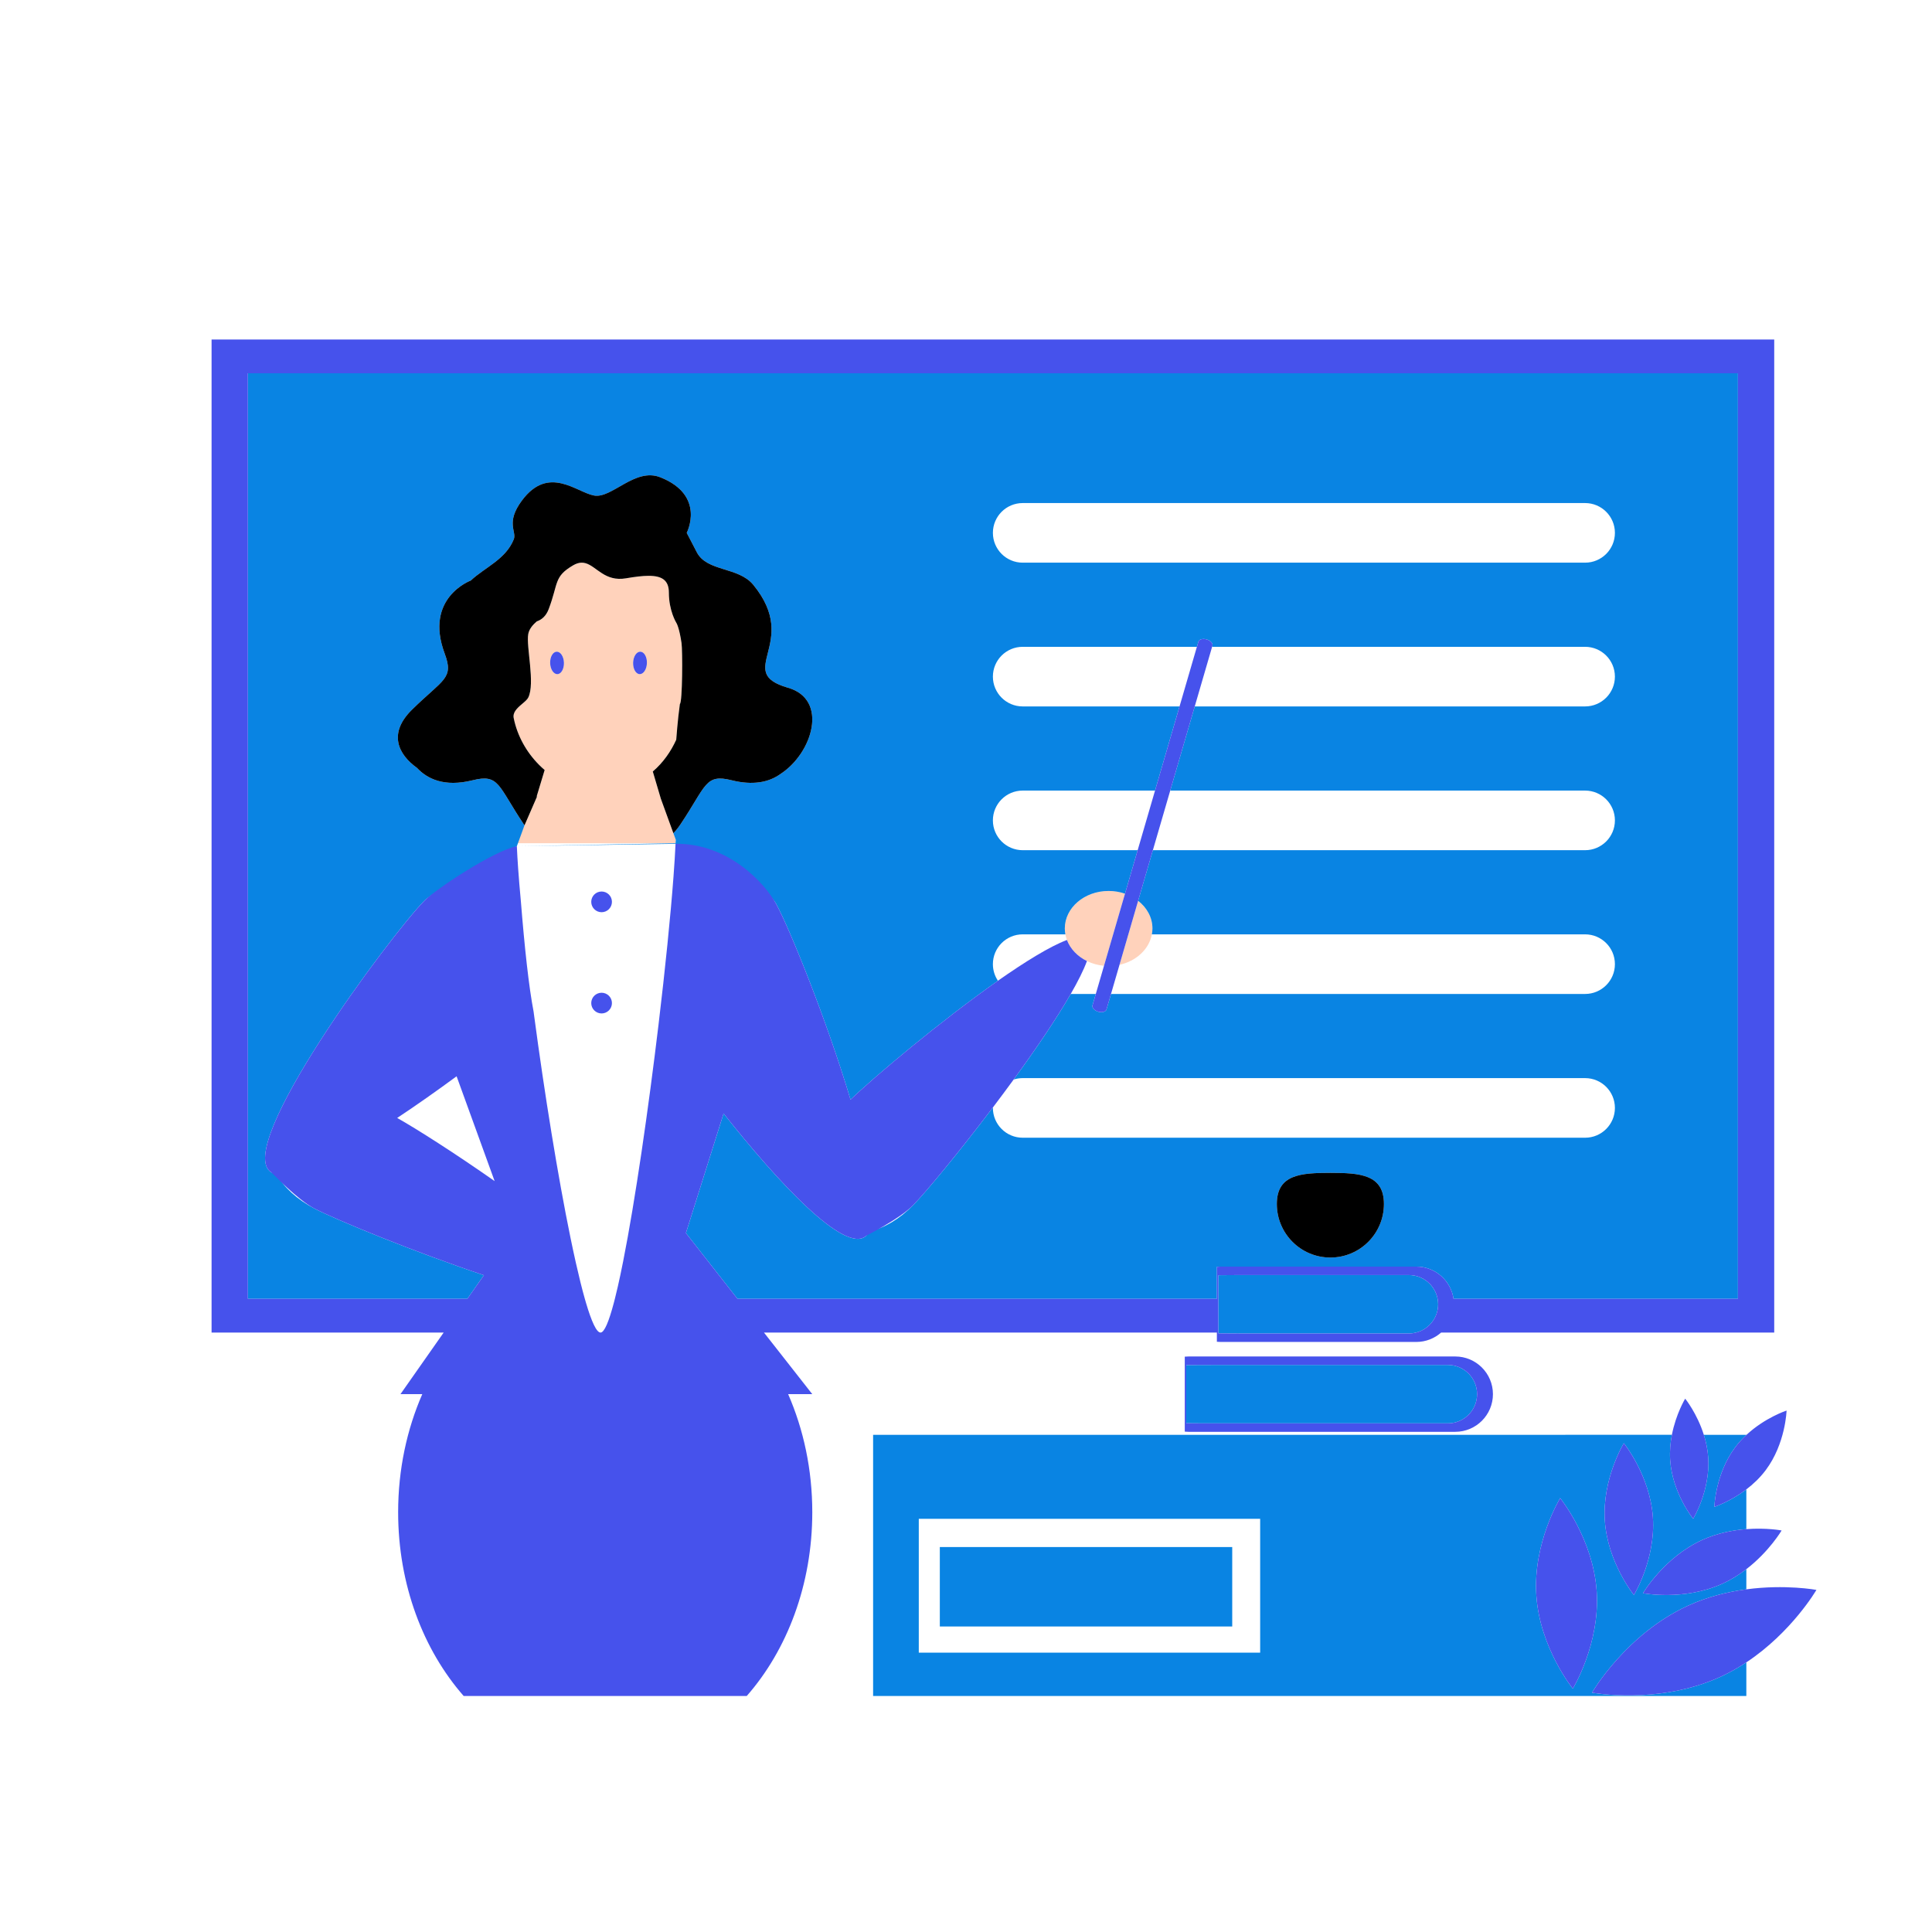 <?xml version="1.0" standalone="no"?>
<svg version="1.1" id="Layer_1" xmlns="http://www.w3.org/2000/svg" xmlns:xlink="http://www.w3.org/1999/xlink" x="0px" y="0px" width="595.279px" height="595.279px" viewBox="0 0.001 595.279 595.279" enable-background="new 0 0.001 595.279 595.279" xml:space="preserve">
<path id="color_x5F_5" fill="#ffd2bb" d="M208.369,191.859c-0.006-0.007-0.014-0.017-0.014-0.017s-2.265-3.66-2.265-9.237
	c0-3.834-2.126-5.196-6.279-5.185c-1.888,0.005-4.195,0.293-6.911,0.762c-0.815,0.141-1.567,0.189-2.268,0.164
	c-5.6-0.199-7.824-5.092-11.505-4.977c-0.767,0.024-1.597,0.266-2.535,0.813c-6,3.5-4.5,5.5-7.535,13.5
	c-0.807,2.128-2.145,3.259-3.671,3.782c-1.154,0.973-2.341,2.314-2.627,3.884c-0.699,3.834,2.192,15.209,0,19.587
	c-0.038,0.075-0.098,0.151-0.148,0.227c-0.042,0.064-0.076,0.129-0.126,0.194c-0.068,0.087-0.152,0.174-0.232,0.262
	c-0.051,0.056-0.096,0.112-0.152,0.169c-0.102,0.103-0.215,0.208-0.33,0.313c-0.043,0.04-0.083,0.079-0.127,0.119
	c-0.193,0.173-0.396,0.349-0.607,0.528c-0.102,0.086-0.202,0.173-0.306,0.26c-0.068,0.058-0.139,0.118-0.208,0.178
	c-0.132,0.114-0.262,0.229-0.392,0.347c-0.05,0.046-0.102,0.091-0.152,0.137c-0.168,0.155-0.331,0.313-0.486,0.475
	c-0.033,0.034-0.063,0.07-0.097,0.105c-0.122,0.131-0.236,0.264-0.346,0.399c-0.042,0.054-0.083,0.106-0.123,0.159
	c-0.106,0.145-0.204,0.291-0.291,0.44c-0.02,0.035-0.043,0.066-0.062,0.102c-0.098,0.18-0.175,0.366-0.234,0.556
	c-0.016,0.051-0.025,0.103-0.038,0.153c-0.038,0.149-0.063,0.302-0.073,0.457c-0.005,0.06-0.009,0.118-0.009,0.179
	c0,0.005,0.001,0.01,0.001,0.016c0.002,0.198,0.019,0.4,0.073,0.609c0.001,0.004,0.001,0.009,0.002,0.014
	c1.089,5.342,3.871,10.379,7.775,14.307c0.558,0.561,1.138,1.1,1.74,1.613c0,0,0,0,0.001,0.001l-2.447,8.11
	c0.028,0.032,0.057,0.063,0.086,0.095l0.028-0.095l2.427-8.031c4.476,3.784,10.113,6.188,16.252,6.254
	c0.087,0.001,0.172,0.006,0.259,0.006c0.858,0,1.689-0.04,2.502-0.107c5.884-0.483,10.536-2.666,14.122-5.698l0.095-0.076
	c3.249-2.776,5.618-6.25,7.221-9.79c0.001-0.003,0.002-0.006,0.004-0.009c0.014-0.188,0.429-6.037,1.124-11.001
	c0.81-0.53,0.851-16.476,0.507-18.793C209.282,193.35,208.472,192.014,208.369,191.859z M171.718,207.717
	c-1.166,0.009-2.165-1.524-2.211-3.437c-0.047-1.907,0.863-3.469,2.041-3.486c1.173-0.014,2.171,1.523,2.213,3.436
	C173.801,206.139,172.895,207.702,171.718,207.717z M197.113,207.717c-1.179-0.015-2.082-1.578-2.041-3.487
	c0.041-1.912,1.038-3.449,2.211-3.436c1.179,0.018,2.089,1.579,2.043,3.486C199.28,206.193,198.281,207.726,197.113,207.717z
	 M203.601,246.039l-0.014-0.04l-2.452-8.288c-0.031,0.025-0.063,0.05-0.095,0.076c-3.586,3.032-8.237,5.214-14.122,5.698
	c-0.813,0.067-1.643,0.107-2.502,0.107c-0.087,0-0.172-0.005-0.259-0.006c-6.139-0.066-11.776-2.47-16.252-6.254l-2.426,8.031
	l-0.028,0.095l-3.842,8.833l-2.398,5.514h9.588h35.263h4.084l0.082-1.019l-0.747-2.057L203.601,246.039z M184.711,254.368
	c-1.45,0-2.871-0.137-4.258-0.386C181.84,254.232,183.261,254.368,184.711,254.368z M165.878,245.924
	c2.962,3.123,6.621,5.594,10.708,7.035C172.499,251.518,168.84,249.047,165.878,245.924z M346.629,275.362l-3.648,12.527
	l-2.821,9.686c-1.896-0.171-3.671-0.684-5.251-1.457c-2.9-1.418-5.129-3.727-6.169-6.497c-0.21-0.559-0.36-1.14-0.47-1.733
	c-0.109-0.591-0.182-1.192-0.182-1.809c0-6.384,6.044-11.56,13.499-11.56C343.371,274.52,345.069,274.823,346.629,275.362z
	 M355.086,286.08c0,0.617-0.072,1.218-0.182,1.809c-0.841,4.574-4.804,8.248-9.969,9.379l2.731-9.379l3.011-10.336
	C353.38,279.666,355.086,282.698,355.086,286.08z"></path>
<path id="color_x5F_3" fill="#0984e3" d="M76.371,115.001v285.186h67.625l5.104-7.276c-21.933-7.348-45.543-17.079-52.197-20.533
	c-5.432-2.82-9.44-6.591-11.741-10.604c-0.628-0.118-1.187-0.313-1.65-0.611c-11.796-7.604,36.605-72.8,47.247-83.641
	c3.465-3.528,28.491-16.8,28.491-16.8l48.896-0.731c7.71,0.637,27.484,12.084,30.997,18.5c4.052,7.404,15.437,35.369,22.924,60.323
	c7.253-6.989,27.814-24.286,45.416-36.629c-0.981-1.461-1.556-3.22-1.556-5.113c0-5.072,4.112-9.183,9.184-9.183h13.158
	c-0.109-0.591-0.182-1.192-0.182-1.809c0-6.384,6.044-11.56,13.499-11.56c1.784,0,3.482,0.303,5.042,0.842l3.903-13.403h-35.421
	c-5.071,0-9.184-4.111-9.184-9.183s4.112-9.183,9.184-9.183h40.77l7.552-25.93h-48.321c-5.071,0-9.184-4.111-9.184-9.183
	s4.112-9.183,9.184-9.183h53.67l0.46-1.578c0.214-0.736,1.355-1.051,2.548-0.704s1.986,1.226,1.772,1.962l-0.093,0.32h114.928
	c5.071,0,9.183,4.111,9.183,9.183s-4.111,9.183-9.183,9.183H368.119l-7.552,25.93h127.829c5.071,0,9.183,4.111,9.183,9.183
	s-4.111,9.183-9.183,9.183H355.219l-4.541,15.593c2.702,2.114,4.408,5.146,4.408,8.528c0,0.617-0.072,1.218-0.182,1.809h133.492
	c5.071,0,9.183,4.111,9.183,9.183s-4.111,9.183-9.183,9.183H342.318l-1.388,4.764c-0.214,0.736-1.355,1.051-2.548,0.703
	s-1.986-1.227-1.772-1.961l1.021-3.506h-7.72c-4.435,7.713-10.831,17.1-17.585,26.362c0.878-0.279,1.813-0.433,2.784-0.433h173.285
	c5.071,0,9.183,4.111,9.183,9.184c0,5.071-4.111,9.183-9.183,9.183H315.111c-5.071,0-9.184-4.111-9.184-9.183
	c0-0.052,0.007-0.102,0.008-0.153c-10.469,13.827-20.586,26.026-24.523,30.065c-4.272,4.383-9.042,7.128-13.549,8.168
	c-0.295,0.567-0.643,1.045-1.063,1.402c-6.534,5.554-27.142-16.631-43.85-37.769l-11.607,36.844l15.893,20.261h147.702v-9.867
	c0.374-0.037,0.754-0.057,1.138-0.057h60.314c5.837,0,10.653,4.313,11.471,9.924h87.625V115.001H76.371z M240.385,238.541
	c-1.66,1.182-3.725,2.1-6.284,2.479c-0.009,0.002-0.019,0.005-0.027,0.006c-0.063,0.011-0.125,0.012-0.188,0.021
	c-2.37,0.321-5.149,0.188-8.425-0.627c-8.241-2.057-7.764,1.6-15.8,13.584c-0.718,1.069-1.445,1.964-2.179,2.726l0.747,2.057
	l-0.082,1.019l-48.896,0.916l2.358-6.43c-0.068-0.097-0.136-0.188-0.203-0.289c-8.036-11.984-7.561-15.641-15.802-13.584
	c-8.74,2.179-14.006-0.462-17.129-3.822c-5.718-4.095-9.031-10.555-1.546-17.917c9.66-9.5,12.982-9.547,10.092-17.281
	c-6.432-17.216,8.026-22.523,8.026-22.523l0.002,0.001c4.288-4.03,10.764-6.506,13.247-12.693c0.979-2.438-2.617-5.096,2.541-12
	c8.219-11,16.754-2.5,22.213-1.5s12.608-8.721,20.421-5.615c14.12,5.615,8.12,17.115,8.12,17.115s0,0,3.119,6
	s12.807,4.425,17.381,10c14.771,18.007-6.232,26.859,10.741,31.737C255.263,215.492,250.511,232.02,240.385,238.541z
	 M409.911,387.471c-9.113,0-16.5-7.387-16.5-16.5c0-9.112,7.387-9.592,16.5-9.592c9.112,0,16.499,0.479,16.499,9.592
	C426.41,380.085,419.023,387.471,409.911,387.471z M488.396,173.367H315.111c-5.071,0-9.184-4.111-9.184-9.183
	s4.112-9.183,9.184-9.183h173.285c5.071,0,9.183,4.111,9.183,9.183S493.468,173.367,488.396,173.367z M538.075,442.139v-0.051
	h-13.099c0.672,2.136,1.182,4.486,1.348,6.979c0.678,10.222-4.633,18.894-4.633,18.894s-6.414-7.895-7.092-18.119
	c-0.184-2.745,0.073-5.37,0.536-7.754H269.018v80.468h269.057v-10.355c-2.462,1.631-5.118,3.147-7.972,4.453
	c-19.098,8.738-39.588,4.872-39.588,4.872s10.465-18.036,29.564-26.78c6.094-2.789,12.327-4.291,17.995-5.047v-6.214
	c-2.173,1.674-4.651,3.249-7.427,4.505c-11.795,5.342-24.414,2.905-24.414,2.905s6.494-11.091,18.297-16.43
	c4.662-2.112,9.453-3.006,13.544-3.316v-12.242c-5.011,3.815-9.858,5.387-9.858,5.387s0.281-10.167,6.424-18.364
	C535.701,444.514,536.871,443.261,538.075,442.139z M388.273,509.212H283.092v-41.25h105.182V509.212z M484.615,520.302
	c0,0-10.18-12.522-11.254-28.739c-1.078-16.216,7.35-29.978,7.35-29.978s10.176,12.52,11.25,28.739
	C493.039,506.539,484.615,520.302,484.615,520.302z M503.435,491.451c0,0-8.107-9.983-8.961-22.893
	c-0.865-12.917,5.854-23.883,5.854-23.883s8.098,9.979,8.959,22.893C510.144,480.487,503.435,491.451,503.435,491.451z
	 M373.4,420.561h72.707c4.971,0,9.001,4.029,9.001,9s-4.03,9-9.001,9H373.4c-0.298,0-7.611-0.015-7.901-0.043v-17.914
	C365.789,420.576,373.102,420.561,373.4,420.561z M434.107,410.869h-50.814c-0.298,0-7.611-0.015-7.901-0.043v-0.243v-10.396v-7.274
	c0.29-0.028,7.604-0.043,7.901-0.043h50.814c4.395,0,8.049,3.151,8.838,7.317c0.104,0.546,0.163,1.106,0.163,1.683
	c0,4.205-2.888,7.726-6.785,8.714C435.613,410.762,434.873,410.869,434.107,410.869z M379.667,501.145h-90.095v-24.472h90.095
	V501.145z"></path>
<path id="color_x5F_2" fill="#4652ec" d="M169.507,204.281c-0.047-1.907,0.863-3.469,2.041-3.486
	c1.173-0.014,2.171,1.523,2.213,3.436c0.04,1.909-0.865,3.473-2.043,3.487C170.552,207.726,169.552,206.193,169.507,204.281z
	 M197.113,207.717c1.168,0.009,2.167-1.524,2.213-3.437c0.046-1.907-0.864-3.469-2.043-3.486c-1.173-0.014-2.17,1.523-2.211,3.436
	C195.031,206.139,195.934,207.702,197.113,207.717z M185.359,281.067c1.761,0,3.188-1.427,3.188-3.188s-1.427-3.188-3.188-3.188
	s-3.188,1.428-3.188,3.188S183.598,281.067,185.359,281.067z M185.359,312.257c1.761,0,3.188-1.427,3.188-3.188
	s-1.427-3.188-3.188-3.188s-3.188,1.428-3.188,3.188S183.598,312.257,185.359,312.257z M338.383,311.721
	c1.192,0.348,2.334,0.033,2.548-0.703l1.388-4.764l2.617-8.987l2.731-9.379l3.011-10.336l4.541-15.593l5.349-18.366l7.552-25.93
	l5.35-18.366l0.093-0.32c0.214-0.736-0.58-1.615-1.772-1.962s-2.334-0.032-2.548,0.704l-0.46,1.578l-5.349,18.366l-7.552,25.93
	l-5.349,18.366l-3.903,13.403l-3.648,12.527l-2.821,9.686l-2.527,8.68l-1.021,3.506C336.396,310.495,337.19,311.374,338.383,311.721
	z M459.996,429.561c0,6.41-5.196,11.606-11.606,11.606h-82.207c-0.384,0-0.764-0.02-1.138-0.057v-23.1
	c0.374-0.037,0.754-0.057,1.138-0.057h82.207C454.8,417.955,459.996,423.151,459.996,429.561z M455.108,429.561
	c0-4.971-4.03-9-9.001-9H373.4c-0.298,0-7.611,0.015-7.901,0.043v17.914c0.29,0.028,7.604,0.043,7.901,0.043h72.707
	C451.078,438.561,455.108,434.532,455.108,429.561z M538.075,489.699c-5.668,0.756-11.901,2.258-17.995,5.047
	c-19.1,8.744-29.564,26.78-29.564,26.78s20.49,3.866,39.588-4.872c2.854-1.306,5.51-2.822,7.972-4.453
	c14.013-9.278,21.593-22.326,21.593-22.326S550.164,488.086,538.075,489.699z M491.961,490.325
	c-1.074-16.22-11.25-28.739-11.25-28.739s-8.428,13.762-7.35,29.978c1.074,16.217,11.254,28.739,11.254,28.739
	S493.039,506.539,491.961,490.325z M500.328,444.676c0,0-6.719,10.966-5.854,23.883c0.854,12.909,8.961,22.893,8.961,22.893
	s6.709-10.964,5.852-23.883C508.426,454.654,500.328,444.676,500.328,444.676z M526.324,449.068
	c-0.166-2.493-0.676-4.844-1.348-6.979c-2.082-6.62-5.746-11.138-5.746-11.138s-2.834,4.649-4.095,11.138
	c-0.463,2.384-0.72,5.009-0.536,7.754c0.678,10.225,7.092,18.119,7.092,18.119S527.002,459.29,526.324,449.068z M538.075,442.139
	c-1.204,1.122-2.374,2.375-3.435,3.79c-6.143,8.197-6.424,18.364-6.424,18.364s4.848-1.571,9.858-5.387
	c2.071-1.577,4.17-3.528,5.966-5.925c6.148-8.195,6.428-18.361,6.428-18.361S543.844,436.763,538.075,442.139z M530.648,487.99
	c2.775-1.256,5.254-2.831,7.427-4.505c7.063-5.439,10.868-11.924,10.868-11.924s-4.616-0.888-10.868-0.412
	c-4.091,0.311-8.882,1.204-13.544,3.316c-11.803,5.339-18.297,16.43-18.297,16.43S518.853,493.332,530.648,487.99z M546.666,104.604
	v305.979H444.039c-2.044,1.795-4.716,2.893-7.649,2.893h-60.314c-0.384,0-0.764-0.02-1.138-0.057v-2.836H235.391l14.887,18.979
	h-7.436c4.74,10.852,7.436,23.227,7.436,36.372c0,22.342-7.767,42.465-20.188,56.623h-87.228
	c-12.421-14.158-20.188-34.281-20.188-56.623c0-13.146,2.696-25.521,7.437-36.372h-6.722l13.314-18.979H65.19V104.604H546.666z
	 M443.108,401.869c0-0.576-0.06-1.137-0.163-1.683c-0.789-4.166-4.443-7.317-8.838-7.317h-50.814c-0.298,0-7.611,0.015-7.901,0.043
	v7.274v10.396v0.243c0.29,0.028,7.604,0.043,7.901,0.043h50.814c0.766,0,1.506-0.106,2.216-0.286
	C440.22,409.594,443.108,406.074,443.108,401.869z M535.485,115.001H76.371v285.186h67.625l5.104-7.276
	c-21.933-7.348-45.543-17.079-52.197-20.533c-5.432-2.82-12.927-10.916-13.391-11.215c-11.796-7.604,36.605-72.8,47.247-83.641
	c3.465-3.528,21.307-15.367,28.491-16.8c0.09,2.087,0.223,4.37,0.397,6.837c0.22,3.113,0.502,6.508,0.841,10.127
	c1.142,14.271,2.459,26.418,3.918,33.989c0.057,0.431,0.115,0.863,0.173,1.295c3.177,23.821,7.313,49.518,11.232,68.567
	c0.547,2.66,1.09,5.186,1.625,7.563c0.95,4.218,1.876,7.961,2.761,11.086c0.119,0.421,0.237,0.827,0.355,1.225
	c1.72,5.826,3.27,9.22,4.511,9.172c1.154-0.044,2.542-3.394,4.057-9.104c0.11-0.416,0.222-0.853,0.333-1.293
	c0.298-1.174,0.6-2.429,0.906-3.769c0.54-2.363,1.091-4.979,1.649-7.798c3.724-18.793,7.778-46.875,10.915-73.075
	c2.031-16.969,3.677-33.145,4.597-45.483c0.278-3.739,0.49-7.122,0.626-10.072c16.186-0.201,27.484,12.084,30.997,18.5
	c4.052,7.404,15.437,35.369,22.924,60.323c7.253-6.989,27.814-24.286,45.416-36.629c8.325-5.838,15.98-10.56,21.256-12.563
	c1.04,2.77,3.269,5.078,6.169,6.497c-1.031,2.802-2.767,6.259-4.996,10.137c-4.435,7.713-10.831,17.1-17.585,26.362
	c-2.113,2.897-4.259,5.78-6.392,8.598c-10.469,13.827-20.586,26.026-24.523,30.065c-4.272,4.383-14.192,9.213-14.612,9.57
	c-6.534,5.554-27.142-16.631-43.85-37.769l-11.607,36.844l15.893,20.261h147.702v-9.867c0.374-0.037,0.754-0.057,1.138-0.057h60.314
	c5.837,0,10.653,4.313,11.471,9.924h87.625V115.001z M140.686,331.621c-5.956,4.385-12.199,8.793-18.307,12.841
	c5.84,3.268,17.732,10.84,30.021,19.45L140.686,331.621z"></path>
<path id="color_x5F_1" fill="#000000" d="M165.451,245.459l-3.842,8.833c-0.068-0.097-0.136-0.188-0.203-0.289
	c-8.036-11.984-7.561-15.641-15.802-13.584c-8.74,2.179-14.006-0.462-17.129-3.822c-5.718-4.095-9.031-10.555-1.546-17.917
	c9.66-9.5,12.982-9.547,10.092-17.281c-6.432-17.216,8.026-22.523,8.026-22.523l0.002,0.001c4.288-4.03,10.764-6.506,13.247-12.693
	c0.979-2.438-2.617-5.096,2.541-12c8.219-11,16.754-2.5,22.213-1.5s12.608-8.721,20.421-5.615c14.12,5.615,8.12,17.115,8.12,17.115
	s0,0,3.119,6s12.807,4.425,17.381,10c14.771,18.007-6.232,26.859,10.741,31.737c12.431,3.572,7.679,20.1-2.448,26.621
	c-1.66,1.182-3.725,2.1-6.284,2.479c-0.009,0.002-0.019,0.005-0.027,0.006c-0.063,0.011-0.125,0.012-0.188,0.021
	c-2.37,0.321-5.149,0.188-8.425-0.627c-8.241-2.057-7.764,1.6-15.8,13.584c-0.718,1.069-1.445,1.964-2.179,2.726l-3.881-10.691
	L203.59,246l-2.452-8.288c3.249-2.776,5.618-6.25,7.221-9.79c0-0.001,0-0.009,0.001-0.011c1.854-4.098,2.689-8.277,2.689-11.555
	v-8.359c0.438-3.521,0.344-6.413,0-8.731v-0.002c-0.728-4.904-2.541-7.232-2.68-7.405c-0.007-0.011-0.012-0.017-0.012-0.017
	s-2.265-3.66-2.265-9.237c0-3.834-2.127-5.196-6.281-5.185c-1.889,0.005-4.196,0.293-6.913,0.762
	c-0.814,0.141-1.566,0.189-2.266,0.164c-5.6-0.2-7.823-5.094-11.505-4.977c-0.768,0.024-1.599,0.266-2.537,0.813
	c-6,3.5-4.5,5.5-7.535,13.5c-0.807,2.128-2.145,3.259-3.671,3.782c-1.154,0.973-2.341,2.313-2.627,3.884
	c-0.699,3.834,2.192,15.209,0,19.587c-0.038,0.075-0.096,0.151-0.146,0.227c-0.042,0.064-0.076,0.129-0.126,0.194
	c-0.068,0.087-0.152,0.174-0.232,0.262c-0.051,0.056-0.096,0.112-0.152,0.169c-0.102,0.103-0.215,0.208-0.33,0.313
	c-0.043,0.04-0.083,0.079-0.127,0.119c-0.153,0.137-0.312,0.275-0.477,0.415c-1.345,1.146-2.964,2.433-2.946,4.075
	c0.001,0.198,0.02,0.4,0.073,0.609c0.001,0.004,0,0.008,0.001,0.013c1.089,5.342,3.871,10.38,7.776,14.308
	c0.558,0.561,1.138,1.1,1.74,1.613l-2.447,8.111C165.391,245.396,165.422,245.426,165.451,245.459L165.451,245.459
	C165.45,245.459,165.45,245.459,165.451,245.459z M211.049,207.997c0.438-3.521,0.344-6.413,0-8.731v8.729V207.997z
	 M167.811,237.253C167.811,237.253,167.811,237.253,167.811,237.253l-2.448,8.11c0.028,0.032,0.059,0.063,0.087,0.095l0,0
	c-0.029-0.032-0.058-0.063-0.086-0.095L167.811,237.253z M190.633,178.346c0.699,0.025,1.452-0.023,2.266-0.164
	c2.717-0.469,5.024-0.757,6.913-0.762c-1.888,0.005-4.195,0.293-6.911,0.762C192.085,178.323,191.333,178.371,190.633,178.346z
	 M209.99,198.117c-0.708-4.767-1.518-6.103-1.621-6.258c0.139,0.173,1.952,2.501,2.68,7.405v0.002v8.729v0.002v8.359
	c0,3.278-0.836,7.457-2.689,11.555c0.014-0.188,0.429-6.037,1.124-11.001C210.293,216.38,210.334,200.435,209.99,198.117z
	 M210.027,213.585c-0.001,0.01-0.004,0.019-0.006,0.028C210.023,213.604,210.026,213.595,210.027,213.585z M162.485,215.356
	c-0.068,0.087-0.152,0.174-0.232,0.262C162.333,215.53,162.417,215.443,162.485,215.356z M162.76,195.348
	c0.286-1.569,1.473-2.911,2.627-3.884c1.526-0.523,2.864-1.654,3.671-3.782c3.035-8,1.535-10,7.535-13.5
	c0.938-0.547,1.768-0.789,2.535-0.813c-0.768,0.024-1.599,0.266-2.537,0.813c-6,3.5-4.5,5.5-7.535,13.5
	c-0.807,2.128-2.145,3.259-3.671,3.782c-1.154,0.973-2.341,2.313-2.627,3.884c-0.699,3.834,2.192,15.209,0,19.587
	c-0.038,0.075-0.096,0.151-0.146,0.227c0.05-0.076,0.111-0.152,0.148-0.227C164.952,210.557,162.06,199.182,162.76,195.348z
	 M158.293,221.319c0.001,0.004,0,0.008,0.001,0.013c1.089,5.342,3.871,10.38,7.776,14.308c-3.904-3.928-6.686-8.965-7.775-14.307
	C158.295,221.327,158.294,221.323,158.293,221.319z M162.1,215.787c-0.102,0.103-0.215,0.208-0.33,0.313
	C161.885,215.995,161.998,215.89,162.1,215.787z M158.228,220.515c0.011-0.155,0.035-0.308,0.073-0.457
	c0.013-0.051,0.022-0.103,0.038-0.153c0.06-0.189,0.137-0.376,0.234-0.556c0.019-0.035,0.042-0.066,0.062-0.102
	c0.087-0.149,0.185-0.296,0.291-0.44c0.04-0.053,0.081-0.105,0.123-0.159c0.109-0.136,0.224-0.269,0.346-0.399
	c0.033-0.035,0.063-0.071,0.097-0.105c0.155-0.162,0.318-0.319,0.486-0.475c0.051-0.046,0.103-0.091,0.152-0.137
	c0.13-0.117,0.26-0.232,0.392-0.347c0.069-0.06,0.14-0.12,0.208-0.178c0.104-0.087,0.204-0.174,0.306-0.26
	c0.211-0.18,0.414-0.355,0.607-0.528c-0.153,0.137-0.312,0.275-0.477,0.415c-1.345,1.146-2.964,2.433-2.946,4.075
	c0-0.005-0.001-0.01-0.001-0.016C158.219,220.633,158.223,220.574,158.228,220.515z M409.911,361.38c-9.113,0-16.5,0.479-16.5,9.592
	c0,9.113,7.387,16.5,16.5,16.5c9.112,0,16.499-7.387,16.499-16.5C426.41,361.859,419.023,361.38,409.911,361.38z"></path>
</svg>